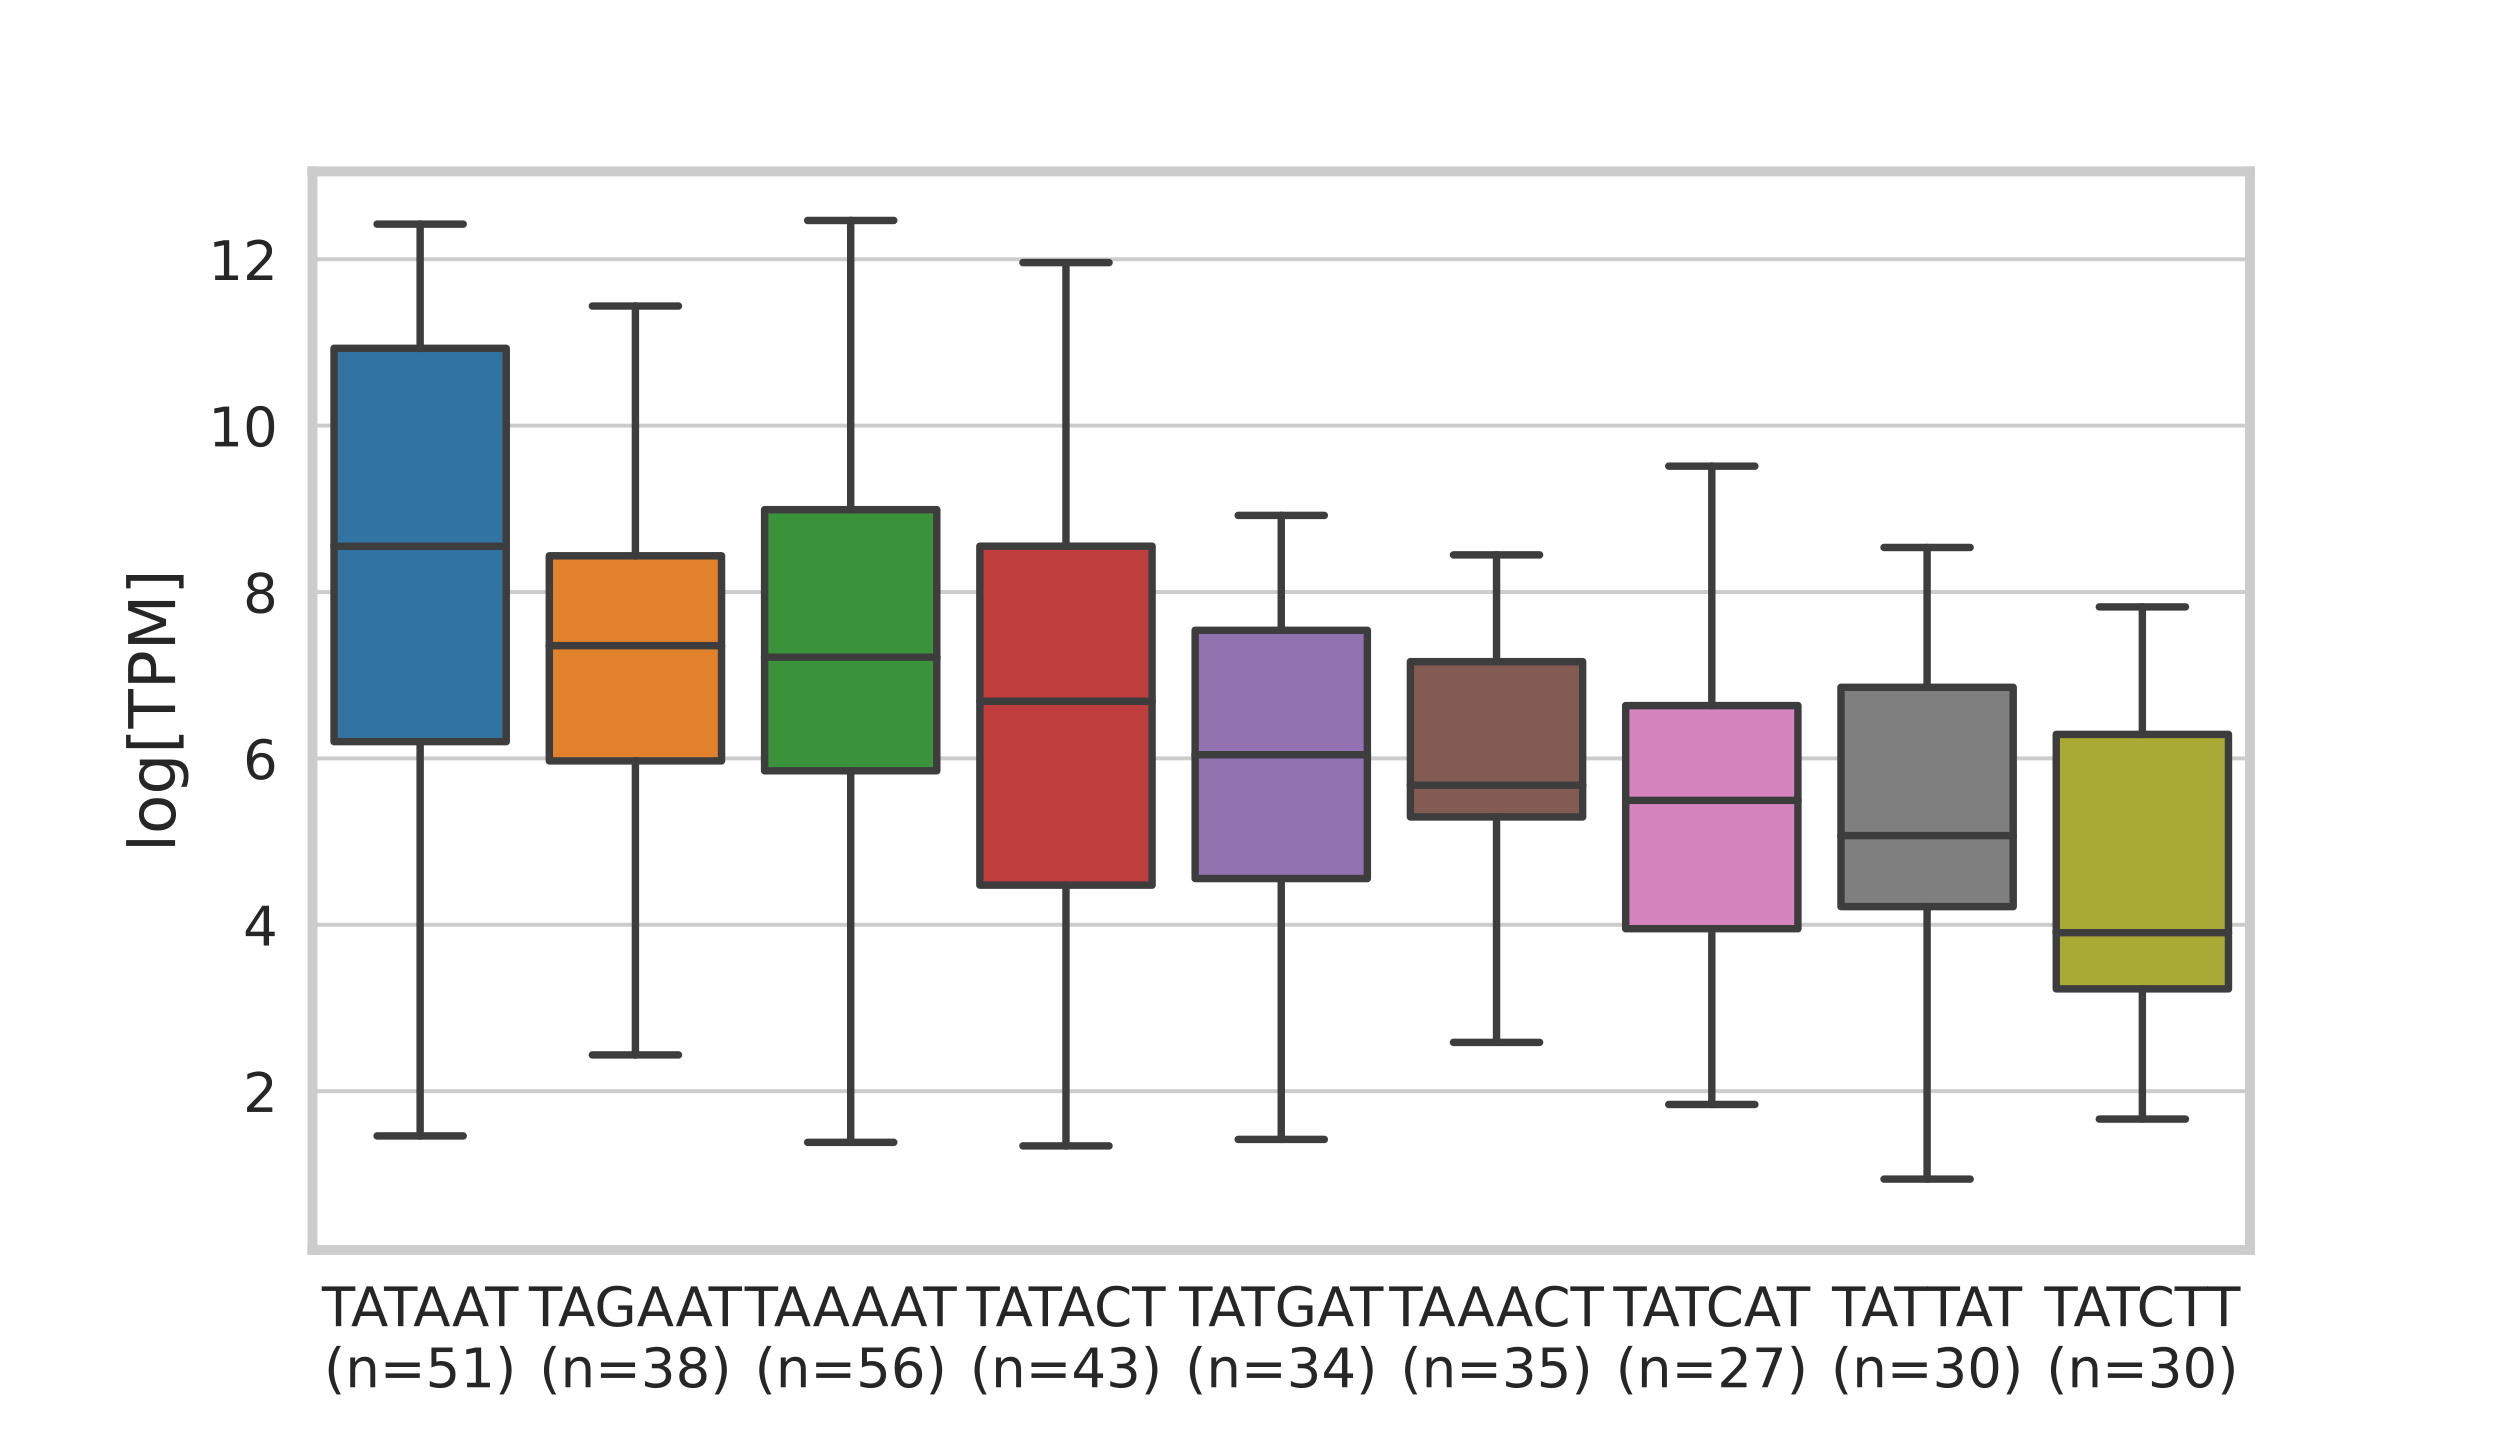 <?xml version="1.0" encoding="utf-8" standalone="no"?>
<!DOCTYPE svg PUBLIC "-//W3C//DTD SVG 1.1//EN"
  "http://www.w3.org/Graphics/SVG/1.1/DTD/svg11.dtd">
<!-- Created with matplotlib (https://matplotlib.org/) -->
<svg height="288pt" version="1.1" viewBox="0 0 504 288" width="504pt" xmlns="http://www.w3.org/2000/svg" xmlns:xlink="http://www.w3.org/1999/xlink">
 <defs>
  <style type="text/css">*{stroke-linecap:butt;stroke-linejoin:round;}</style>
 </defs>
 <g id="figure_1">
  <g id="patch_1">
   <path d="M 0 288 
L 504 288 
L 504 0 
L 0 0 
z
" style="fill:#ffffff;"/>
  </g>
  <g id="axes_1">
   <g id="patch_2">
    <path d="M 63 252 
L 453.6 252 
L 453.6 34.56 
L 63 34.56 
z
" style="fill:#ffffff;"/>
   </g>
   <g id="matplotlib.axis_1">
    <g id="xtick_1">
     <g id="text_1">
      <!-- TATAAT -->
      <g style="fill:#262626;" transform="translate(64.889 267.358)scale(0.11 -0.11)">
       <defs>
        <path d="M -0.297 72.906 
L 61.375 72.906 
L 61.375 64.594 
L 35.5 64.594 
L 35.5 0 
L 25.594 0 
L 25.594 64.594 
L -0.297 64.594 
z
" id="DejaVuSans-84"/>
        <path d="M 34.188 63.188 
L 20.797 26.906 
L 47.609 26.906 
z
M 28.609 72.906 
L 39.797 72.906 
L 67.578 0 
L 57.328 0 
L 50.688 18.703 
L 17.828 18.703 
L 11.188 0 
L 0.781 0 
z
" id="DejaVuSans-65"/>
       </defs>
       <use xlink:href="#DejaVuSans-84"/>
       <use x="53.334" xlink:href="#DejaVuSans-65"/>
       <use x="113.992" xlink:href="#DejaVuSans-84"/>
       <use x="167.326" xlink:href="#DejaVuSans-65"/>
       <use x="238.484" xlink:href="#DejaVuSans-65"/>
       <use x="299.143" xlink:href="#DejaVuSans-84"/>
      </g>
      <!-- (n=51) -->
      <g style="fill:#262626;" transform="translate(65.315 279.676)scale(0.11 -0.11)">
       <defs>
        <path d="M 31 75.875 
Q 24.469 64.656 21.281 53.656 
Q 18.109 42.672 18.109 31.391 
Q 18.109 20.125 21.312 9.062 
Q 24.516 -2 31 -13.188 
L 23.188 -13.188 
Q 15.875 -1.703 12.234 9.375 
Q 8.594 20.453 8.594 31.391 
Q 8.594 42.281 12.203 53.312 
Q 15.828 64.359 23.188 75.875 
z
" id="DejaVuSans-40"/>
        <path d="M 54.891 33.016 
L 54.891 0 
L 45.906 0 
L 45.906 32.719 
Q 45.906 40.484 42.875 44.328 
Q 39.844 48.188 33.797 48.188 
Q 26.516 48.188 22.312 43.547 
Q 18.109 38.922 18.109 30.906 
L 18.109 0 
L 9.078 0 
L 9.078 54.688 
L 18.109 54.688 
L 18.109 46.188 
Q 21.344 51.125 25.703 53.562 
Q 30.078 56 35.797 56 
Q 45.219 56 50.047 50.172 
Q 54.891 44.344 54.891 33.016 
z
" id="DejaVuSans-110"/>
        <path d="M 10.594 45.406 
L 73.188 45.406 
L 73.188 37.203 
L 10.594 37.203 
z
M 10.594 25.484 
L 73.188 25.484 
L 73.188 17.188 
L 10.594 17.188 
z
" id="DejaVuSans-61"/>
        <path d="M 10.797 72.906 
L 49.516 72.906 
L 49.516 64.594 
L 19.828 64.594 
L 19.828 46.734 
Q 21.969 47.469 24.109 47.828 
Q 26.266 48.188 28.422 48.188 
Q 40.625 48.188 47.75 41.5 
Q 54.891 34.812 54.891 23.391 
Q 54.891 11.625 47.562 5.094 
Q 40.234 -1.422 26.906 -1.422 
Q 22.312 -1.422 17.547 -0.641 
Q 12.797 0.141 7.719 1.703 
L 7.719 11.625 
Q 12.109 9.234 16.797 8.062 
Q 21.484 6.891 26.703 6.891 
Q 35.156 6.891 40.078 11.328 
Q 45.016 15.766 45.016 23.391 
Q 45.016 31 40.078 35.438 
Q 35.156 39.891 26.703 39.891 
Q 22.75 39.891 18.812 39.016 
Q 14.891 38.141 10.797 36.281 
z
" id="DejaVuSans-53"/>
        <path d="M 12.406 8.297 
L 28.516 8.297 
L 28.516 63.922 
L 10.984 60.406 
L 10.984 69.391 
L 28.422 72.906 
L 38.281 72.906 
L 38.281 8.297 
L 54.391 8.297 
L 54.391 0 
L 12.406 0 
z
" id="DejaVuSans-49"/>
        <path d="M 8.016 75.875 
L 15.828 75.875 
Q 23.141 64.359 26.781 53.312 
Q 30.422 42.281 30.422 31.391 
Q 30.422 20.453 26.781 9.375 
Q 23.141 -1.703 15.828 -13.188 
L 8.016 -13.188 
Q 14.5 -2 17.703 9.062 
Q 20.906 20.125 20.906 31.391 
Q 20.906 42.672 17.703 53.656 
Q 14.5 64.656 8.016 75.875 
z
" id="DejaVuSans-41"/>
       </defs>
       <use xlink:href="#DejaVuSans-40"/>
       <use x="39.014" xlink:href="#DejaVuSans-110"/>
       <use x="102.393" xlink:href="#DejaVuSans-61"/>
       <use x="186.182" xlink:href="#DejaVuSans-53"/>
       <use x="249.805" xlink:href="#DejaVuSans-49"/>
       <use x="313.428" xlink:href="#DejaVuSans-41"/>
      </g>
     </g>
    </g>
    <g id="xtick_2">
     <g id="text_2">
      <!-- TAGAAT -->
      <g style="fill:#262626;" transform="translate(106.63 267.358)scale(0.11 -0.11)">
       <defs>
        <path d="M 59.516 10.406 
L 59.516 29.984 
L 43.406 29.984 
L 43.406 38.094 
L 69.281 38.094 
L 69.281 6.781 
Q 63.578 2.734 56.688 0.656 
Q 49.812 -1.422 42 -1.422 
Q 24.906 -1.422 15.25 8.562 
Q 5.609 18.562 5.609 36.375 
Q 5.609 54.25 15.25 64.234 
Q 24.906 74.219 42 74.219 
Q 49.125 74.219 55.547 72.453 
Q 61.969 70.703 67.391 67.281 
L 67.391 56.781 
Q 61.922 61.422 55.766 63.766 
Q 49.609 66.109 42.828 66.109 
Q 29.438 66.109 22.719 58.641 
Q 16.016 51.172 16.016 36.375 
Q 16.016 21.625 22.719 14.156 
Q 29.438 6.688 42.828 6.688 
Q 48.047 6.688 52.141 7.594 
Q 56.25 8.5 59.516 10.406 
z
" id="DejaVuSans-71"/>
       </defs>
       <use xlink:href="#DejaVuSans-84"/>
       <use x="53.334" xlink:href="#DejaVuSans-65"/>
       <use x="119.992" xlink:href="#DejaVuSans-71"/>
       <use x="197.482" xlink:href="#DejaVuSans-65"/>
       <use x="268.641" xlink:href="#DejaVuSans-65"/>
       <use x="329.299" xlink:href="#DejaVuSans-84"/>
      </g>
      <!-- (n=38) -->
      <g style="fill:#262626;" transform="translate(108.715 279.676)scale(0.11 -0.11)">
       <defs>
        <path d="M 40.578 39.312 
Q 47.656 37.797 51.625 33 
Q 55.609 28.219 55.609 21.188 
Q 55.609 10.406 48.188 4.484 
Q 40.766 -1.422 27.094 -1.422 
Q 22.516 -1.422 17.656 -0.516 
Q 12.797 0.391 7.625 2.203 
L 7.625 11.719 
Q 11.719 9.328 16.594 8.109 
Q 21.484 6.891 26.812 6.891 
Q 36.078 6.891 40.938 10.547 
Q 45.797 14.203 45.797 21.188 
Q 45.797 27.641 41.281 31.266 
Q 36.766 34.906 28.719 34.906 
L 20.219 34.906 
L 20.219 43.016 
L 29.109 43.016 
Q 36.375 43.016 40.234 45.922 
Q 44.094 48.828 44.094 54.297 
Q 44.094 59.906 40.109 62.906 
Q 36.141 65.922 28.719 65.922 
Q 24.656 65.922 20.016 65.031 
Q 15.375 64.156 9.812 62.312 
L 9.812 71.094 
Q 15.438 72.656 20.344 73.438 
Q 25.25 74.219 29.594 74.219 
Q 40.828 74.219 47.359 69.109 
Q 53.906 64.016 53.906 55.328 
Q 53.906 49.266 50.438 45.094 
Q 46.969 40.922 40.578 39.312 
z
" id="DejaVuSans-51"/>
        <path d="M 31.781 34.625 
Q 24.75 34.625 20.719 30.859 
Q 16.703 27.094 16.703 20.516 
Q 16.703 13.922 20.719 10.156 
Q 24.75 6.391 31.781 6.391 
Q 38.812 6.391 42.859 10.172 
Q 46.922 13.969 46.922 20.516 
Q 46.922 27.094 42.891 30.859 
Q 38.875 34.625 31.781 34.625 
z
M 21.922 38.812 
Q 15.578 40.375 12.031 44.719 
Q 8.5 49.078 8.5 55.328 
Q 8.5 64.062 14.719 69.141 
Q 20.953 74.219 31.781 74.219 
Q 42.672 74.219 48.875 69.141 
Q 55.078 64.062 55.078 55.328 
Q 55.078 49.078 51.531 44.719 
Q 48 40.375 41.703 38.812 
Q 48.828 37.156 52.797 32.312 
Q 56.781 27.484 56.781 20.516 
Q 56.781 9.906 50.312 4.234 
Q 43.844 -1.422 31.781 -1.422 
Q 19.734 -1.422 13.25 4.234 
Q 6.781 9.906 6.781 20.516 
Q 6.781 27.484 10.781 32.312 
Q 14.797 37.156 21.922 38.812 
z
M 18.312 54.391 
Q 18.312 48.734 21.844 45.562 
Q 25.391 42.391 31.781 42.391 
Q 38.141 42.391 41.719 45.562 
Q 45.312 48.734 45.312 54.391 
Q 45.312 60.062 41.719 63.234 
Q 38.141 66.406 31.781 66.406 
Q 25.391 66.406 21.844 63.234 
Q 18.312 60.062 18.312 54.391 
z
" id="DejaVuSans-56"/>
       </defs>
       <use xlink:href="#DejaVuSans-40"/>
       <use x="39.014" xlink:href="#DejaVuSans-110"/>
       <use x="102.393" xlink:href="#DejaVuSans-61"/>
       <use x="186.182" xlink:href="#DejaVuSans-51"/>
       <use x="249.805" xlink:href="#DejaVuSans-56"/>
       <use x="313.428" xlink:href="#DejaVuSans-41"/>
      </g>
     </g>
    </g>
    <g id="xtick_3">
     <g id="text_3">
      <!-- TAAAAT -->
      <g style="fill:#262626;" transform="translate(150.131 267.358)scale(0.11 -0.11)">
       <use xlink:href="#DejaVuSans-84"/>
       <use x="53.334" xlink:href="#DejaVuSans-65"/>
       <use x="124.492" xlink:href="#DejaVuSans-65"/>
       <use x="195.65" xlink:href="#DejaVuSans-65"/>
       <use x="266.809" xlink:href="#DejaVuSans-65"/>
       <use x="327.467" xlink:href="#DejaVuSans-84"/>
      </g>
      <!-- (n=56) -->
      <g style="fill:#262626;" transform="translate(152.115 279.676)scale(0.11 -0.11)">
       <defs>
        <path d="M 33.016 40.375 
Q 26.375 40.375 22.484 35.828 
Q 18.609 31.297 18.609 23.391 
Q 18.609 15.531 22.484 10.953 
Q 26.375 6.391 33.016 6.391 
Q 39.656 6.391 43.531 10.953 
Q 47.406 15.531 47.406 23.391 
Q 47.406 31.297 43.531 35.828 
Q 39.656 40.375 33.016 40.375 
z
M 52.594 71.297 
L 52.594 62.312 
Q 48.875 64.062 45.094 64.984 
Q 41.312 65.922 37.594 65.922 
Q 27.828 65.922 22.672 59.328 
Q 17.531 52.734 16.797 39.406 
Q 19.672 43.656 24.016 45.922 
Q 28.375 48.188 33.594 48.188 
Q 44.578 48.188 50.953 41.516 
Q 57.328 34.859 57.328 23.391 
Q 57.328 12.156 50.688 5.359 
Q 44.047 -1.422 33.016 -1.422 
Q 20.359 -1.422 13.672 8.266 
Q 6.984 17.969 6.984 36.375 
Q 6.984 53.656 15.188 63.938 
Q 23.391 74.219 37.203 74.219 
Q 40.922 74.219 44.703 73.484 
Q 48.484 72.75 52.594 71.297 
z
" id="DejaVuSans-54"/>
       </defs>
       <use xlink:href="#DejaVuSans-40"/>
       <use x="39.014" xlink:href="#DejaVuSans-110"/>
       <use x="102.393" xlink:href="#DejaVuSans-61"/>
       <use x="186.182" xlink:href="#DejaVuSans-53"/>
       <use x="249.805" xlink:href="#DejaVuSans-54"/>
       <use x="313.428" xlink:href="#DejaVuSans-41"/>
      </g>
     </g>
    </g>
    <g id="xtick_4">
     <g id="text_4">
      <!-- TATACT -->
      <g style="fill:#262626;" transform="translate(194.832 267.358)scale(0.11 -0.11)">
       <defs>
        <path d="M 64.406 67.281 
L 64.406 56.891 
Q 59.422 61.531 53.781 63.812 
Q 48.141 66.109 41.797 66.109 
Q 29.297 66.109 22.656 58.469 
Q 16.016 50.828 16.016 36.375 
Q 16.016 21.969 22.656 14.328 
Q 29.297 6.688 41.797 6.688 
Q 48.141 6.688 53.781 8.984 
Q 59.422 11.281 64.406 15.922 
L 64.406 5.609 
Q 59.234 2.094 53.438 0.328 
Q 47.656 -1.422 41.219 -1.422 
Q 24.656 -1.422 15.125 8.703 
Q 5.609 18.844 5.609 36.375 
Q 5.609 53.953 15.125 64.078 
Q 24.656 74.219 41.219 74.219 
Q 47.75 74.219 53.531 72.484 
Q 59.328 70.75 64.406 67.281 
z
" id="DejaVuSans-67"/>
       </defs>
       <use xlink:href="#DejaVuSans-84"/>
       <use x="53.334" xlink:href="#DejaVuSans-65"/>
       <use x="113.992" xlink:href="#DejaVuSans-84"/>
       <use x="167.326" xlink:href="#DejaVuSans-65"/>
       <use x="233.984" xlink:href="#DejaVuSans-67"/>
       <use x="303.809" xlink:href="#DejaVuSans-84"/>
      </g>
      <!-- (n=43) -->
      <g style="fill:#262626;" transform="translate(195.515 279.676)scale(0.11 -0.11)">
       <defs>
        <path d="M 37.797 64.312 
L 12.891 25.391 
L 37.797 25.391 
z
M 35.203 72.906 
L 47.609 72.906 
L 47.609 25.391 
L 58.016 25.391 
L 58.016 17.188 
L 47.609 17.188 
L 47.609 0 
L 37.797 0 
L 37.797 17.188 
L 4.891 17.188 
L 4.891 26.703 
z
" id="DejaVuSans-52"/>
       </defs>
       <use xlink:href="#DejaVuSans-40"/>
       <use x="39.014" xlink:href="#DejaVuSans-110"/>
       <use x="102.393" xlink:href="#DejaVuSans-61"/>
       <use x="186.182" xlink:href="#DejaVuSans-52"/>
       <use x="249.805" xlink:href="#DejaVuSans-51"/>
       <use x="313.428" xlink:href="#DejaVuSans-41"/>
      </g>
     </g>
    </g>
    <g id="xtick_5">
     <g id="text_5">
      <!-- TATGAT -->
      <g style="fill:#262626;" transform="translate(237.715 267.358)scale(0.11 -0.11)">
       <use xlink:href="#DejaVuSans-84"/>
       <use x="53.334" xlink:href="#DejaVuSans-65"/>
       <use x="113.992" xlink:href="#DejaVuSans-84"/>
       <use x="175.076" xlink:href="#DejaVuSans-71"/>
       <use x="252.566" xlink:href="#DejaVuSans-65"/>
       <use x="313.225" xlink:href="#DejaVuSans-84"/>
      </g>
      <!-- (n=34) -->
      <g style="fill:#262626;" transform="translate(238.915 279.676)scale(0.11 -0.11)">
       <use xlink:href="#DejaVuSans-40"/>
       <use x="39.014" xlink:href="#DejaVuSans-110"/>
       <use x="102.393" xlink:href="#DejaVuSans-61"/>
       <use x="186.182" xlink:href="#DejaVuSans-51"/>
       <use x="249.805" xlink:href="#DejaVuSans-52"/>
       <use x="313.428" xlink:href="#DejaVuSans-41"/>
      </g>
     </g>
    </g>
    <g id="xtick_6">
     <g id="text_6">
      <!-- TAAACT -->
      <g style="fill:#262626;" transform="translate(280.074 267.358)scale(0.11 -0.11)">
       <use xlink:href="#DejaVuSans-84"/>
       <use x="53.334" xlink:href="#DejaVuSans-65"/>
       <use x="124.492" xlink:href="#DejaVuSans-65"/>
       <use x="195.65" xlink:href="#DejaVuSans-65"/>
       <use x="262.309" xlink:href="#DejaVuSans-67"/>
       <use x="332.133" xlink:href="#DejaVuSans-84"/>
      </g>
      <!-- (n=35) -->
      <g style="fill:#262626;" transform="translate(282.315 279.676)scale(0.11 -0.11)">
       <use xlink:href="#DejaVuSans-40"/>
       <use x="39.014" xlink:href="#DejaVuSans-110"/>
       <use x="102.393" xlink:href="#DejaVuSans-61"/>
       <use x="186.182" xlink:href="#DejaVuSans-51"/>
       <use x="249.805" xlink:href="#DejaVuSans-53"/>
       <use x="313.428" xlink:href="#DejaVuSans-41"/>
      </g>
     </g>
    </g>
    <g id="xtick_7">
     <g id="text_7">
      <!-- TATCAT -->
      <g style="fill:#262626;" transform="translate(325.259 267.358)scale(0.11 -0.11)">
       <use xlink:href="#DejaVuSans-84"/>
       <use x="53.334" xlink:href="#DejaVuSans-65"/>
       <use x="113.992" xlink:href="#DejaVuSans-84"/>
       <use x="169.201" xlink:href="#DejaVuSans-67"/>
       <use x="239.025" xlink:href="#DejaVuSans-65"/>
       <use x="299.684" xlink:href="#DejaVuSans-84"/>
      </g>
      <!-- (n=27) -->
      <g style="fill:#262626;" transform="translate(325.715 279.676)scale(0.11 -0.11)">
       <defs>
        <path d="M 19.188 8.297 
L 53.609 8.297 
L 53.609 0 
L 7.328 0 
L 7.328 8.297 
Q 12.938 14.109 22.625 23.891 
Q 32.328 33.688 34.812 36.531 
Q 39.547 41.844 41.422 45.531 
Q 43.312 49.219 43.312 52.781 
Q 43.312 58.594 39.234 62.25 
Q 35.156 65.922 28.609 65.922 
Q 23.969 65.922 18.812 64.312 
Q 13.672 62.703 7.812 59.422 
L 7.812 69.391 
Q 13.766 71.781 18.938 73 
Q 24.125 74.219 28.422 74.219 
Q 39.75 74.219 46.484 68.547 
Q 53.219 62.891 53.219 53.422 
Q 53.219 48.922 51.531 44.891 
Q 49.859 40.875 45.406 35.406 
Q 44.188 33.984 37.641 27.219 
Q 31.109 20.453 19.188 8.297 
z
" id="DejaVuSans-50"/>
        <path d="M 8.203 72.906 
L 55.078 72.906 
L 55.078 68.703 
L 28.609 0 
L 18.312 0 
L 43.219 64.594 
L 8.203 64.594 
z
" id="DejaVuSans-55"/>
       </defs>
       <use xlink:href="#DejaVuSans-40"/>
       <use x="39.014" xlink:href="#DejaVuSans-110"/>
       <use x="102.393" xlink:href="#DejaVuSans-61"/>
       <use x="186.182" xlink:href="#DejaVuSans-50"/>
       <use x="249.805" xlink:href="#DejaVuSans-55"/>
       <use x="313.428" xlink:href="#DejaVuSans-41"/>
      </g>
     </g>
    </g>
    <g id="xtick_8">
     <g id="text_8">
      <!-- TATTAT -->
      <g style="fill:#262626;" transform="translate(369.339 267.358)scale(0.11 -0.11)">
       <use xlink:href="#DejaVuSans-84"/>
       <use x="53.334" xlink:href="#DejaVuSans-65"/>
       <use x="113.992" xlink:href="#DejaVuSans-84"/>
       <use x="173.326" xlink:href="#DejaVuSans-84"/>
       <use x="226.66" xlink:href="#DejaVuSans-65"/>
       <use x="287.318" xlink:href="#DejaVuSans-84"/>
      </g>
      <!-- (n=30) -->
      <g style="fill:#262626;" transform="translate(369.115 279.676)scale(0.11 -0.11)">
       <defs>
        <path d="M 31.781 66.406 
Q 24.172 66.406 20.328 58.906 
Q 16.5 51.422 16.5 36.375 
Q 16.5 21.391 20.328 13.891 
Q 24.172 6.391 31.781 6.391 
Q 39.453 6.391 43.281 13.891 
Q 47.125 21.391 47.125 36.375 
Q 47.125 51.422 43.281 58.906 
Q 39.453 66.406 31.781 66.406 
z
M 31.781 74.219 
Q 44.047 74.219 50.516 64.516 
Q 56.984 54.828 56.984 36.375 
Q 56.984 17.969 50.516 8.266 
Q 44.047 -1.422 31.781 -1.422 
Q 19.531 -1.422 13.062 8.266 
Q 6.594 17.969 6.594 36.375 
Q 6.594 54.828 13.062 64.516 
Q 19.531 74.219 31.781 74.219 
z
" id="DejaVuSans-48"/>
       </defs>
       <use xlink:href="#DejaVuSans-40"/>
       <use x="39.014" xlink:href="#DejaVuSans-110"/>
       <use x="102.393" xlink:href="#DejaVuSans-61"/>
       <use x="186.182" xlink:href="#DejaVuSans-51"/>
       <use x="249.805" xlink:href="#DejaVuSans-48"/>
       <use x="313.428" xlink:href="#DejaVuSans-41"/>
      </g>
     </g>
    </g>
    <g id="xtick_9">
     <g id="text_9">
      <!-- TATCTT -->
      <g style="fill:#262626;" transform="translate(412.132 267.358)scale(0.11 -0.11)">
       <use xlink:href="#DejaVuSans-84"/>
       <use x="53.334" xlink:href="#DejaVuSans-65"/>
       <use x="113.992" xlink:href="#DejaVuSans-84"/>
       <use x="169.201" xlink:href="#DejaVuSans-67"/>
       <use x="239.025" xlink:href="#DejaVuSans-84"/>
       <use x="298.359" xlink:href="#DejaVuSans-84"/>
      </g>
      <!-- (n=30) -->
      <g style="fill:#262626;" transform="translate(412.515 279.676)scale(0.11 -0.11)">
       <use xlink:href="#DejaVuSans-40"/>
       <use x="39.014" xlink:href="#DejaVuSans-110"/>
       <use x="102.393" xlink:href="#DejaVuSans-61"/>
       <use x="186.182" xlink:href="#DejaVuSans-51"/>
       <use x="249.805" xlink:href="#DejaVuSans-48"/>
       <use x="313.428" xlink:href="#DejaVuSans-41"/>
      </g>
     </g>
    </g>
   </g>
   <g id="matplotlib.axis_2">
    <g id="ytick_1">
     <g id="line2d_1">
      <path clip-path="url(#pc5f395c68f)" d="M 63 219.981 
L 453.6 219.981 
" style="fill:none;stroke:#cccccc;stroke-linecap:round;stroke-width:0.8;"/>
     </g>
     <g id="text_10">
      <!-- 2 -->
      <g style="fill:#262626;" transform="translate(49.001 224.16)scale(0.11 -0.11)">
       <use xlink:href="#DejaVuSans-50"/>
      </g>
     </g>
    </g>
    <g id="ytick_2">
     <g id="line2d_2">
      <path clip-path="url(#pc5f395c68f)" d="M 63 186.438 
L 453.6 186.438 
" style="fill:none;stroke:#cccccc;stroke-linecap:round;stroke-width:0.8;"/>
     </g>
     <g id="text_11">
      <!-- 4 -->
      <g style="fill:#262626;" transform="translate(49.001 190.617)scale(0.11 -0.11)">
       <use xlink:href="#DejaVuSans-52"/>
      </g>
     </g>
    </g>
    <g id="ytick_3">
     <g id="line2d_3">
      <path clip-path="url(#pc5f395c68f)" d="M 63 152.895 
L 453.6 152.895 
" style="fill:none;stroke:#cccccc;stroke-linecap:round;stroke-width:0.8;"/>
     </g>
     <g id="text_12">
      <!-- 6 -->
      <g style="fill:#262626;" transform="translate(49.001 157.074)scale(0.11 -0.11)">
       <use xlink:href="#DejaVuSans-54"/>
      </g>
     </g>
    </g>
    <g id="ytick_4">
     <g id="line2d_4">
      <path clip-path="url(#pc5f395c68f)" d="M 63 119.353 
L 453.6 119.353 
" style="fill:none;stroke:#cccccc;stroke-linecap:round;stroke-width:0.8;"/>
     </g>
     <g id="text_13">
      <!-- 8 -->
      <g style="fill:#262626;" transform="translate(49.001 123.532)scale(0.11 -0.11)">
       <use xlink:href="#DejaVuSans-56"/>
      </g>
     </g>
    </g>
    <g id="ytick_5">
     <g id="line2d_5">
      <path clip-path="url(#pc5f395c68f)" d="M 63 85.81 
L 453.6 85.81 
" style="fill:none;stroke:#cccccc;stroke-linecap:round;stroke-width:0.8;"/>
     </g>
     <g id="text_14">
      <!-- 10 -->
      <g style="fill:#262626;" transform="translate(42.002 89.989)scale(0.11 -0.11)">
       <use xlink:href="#DejaVuSans-49"/>
       <use x="63.623" xlink:href="#DejaVuSans-48"/>
      </g>
     </g>
    </g>
    <g id="ytick_6">
     <g id="line2d_6">
      <path clip-path="url(#pc5f395c68f)" d="M 63 52.267 
L 453.6 52.267 
" style="fill:none;stroke:#cccccc;stroke-linecap:round;stroke-width:0.8;"/>
     </g>
     <g id="text_15">
      <!-- 12 -->
      <g style="fill:#262626;" transform="translate(42.002 56.446)scale(0.11 -0.11)">
       <use xlink:href="#DejaVuSans-49"/>
       <use x="63.623" xlink:href="#DejaVuSans-50"/>
      </g>
     </g>
    </g>
    <g id="text_16">
     <!-- log[TPM] -->
     <g style="fill:#262626;" transform="translate(35.299 171.759)rotate(-90)scale(0.13 -0.13)">
      <defs>
       <path d="M 9.422 75.984 
L 18.406 75.984 
L 18.406 0 
L 9.422 0 
z
" id="DejaVuSans-108"/>
       <path d="M 30.609 48.391 
Q 23.391 48.391 19.188 42.75 
Q 14.984 37.109 14.984 27.297 
Q 14.984 17.484 19.156 11.844 
Q 23.344 6.203 30.609 6.203 
Q 37.797 6.203 41.984 11.859 
Q 46.188 17.531 46.188 27.297 
Q 46.188 37.016 41.984 42.703 
Q 37.797 48.391 30.609 48.391 
z
M 30.609 56 
Q 42.328 56 49.016 48.375 
Q 55.719 40.766 55.719 27.297 
Q 55.719 13.875 49.016 6.219 
Q 42.328 -1.422 30.609 -1.422 
Q 18.844 -1.422 12.172 6.219 
Q 5.516 13.875 5.516 27.297 
Q 5.516 40.766 12.172 48.375 
Q 18.844 56 30.609 56 
z
" id="DejaVuSans-111"/>
       <path d="M 45.406 27.984 
Q 45.406 37.75 41.375 43.109 
Q 37.359 48.484 30.078 48.484 
Q 22.859 48.484 18.828 43.109 
Q 14.797 37.75 14.797 27.984 
Q 14.797 18.266 18.828 12.891 
Q 22.859 7.516 30.078 7.516 
Q 37.359 7.516 41.375 12.891 
Q 45.406 18.266 45.406 27.984 
z
M 54.391 6.781 
Q 54.391 -7.172 48.188 -13.984 
Q 42 -20.797 29.203 -20.797 
Q 24.469 -20.797 20.266 -20.094 
Q 16.062 -19.391 12.109 -17.922 
L 12.109 -9.188 
Q 16.062 -11.328 19.922 -12.344 
Q 23.781 -13.375 27.781 -13.375 
Q 36.625 -13.375 41.016 -8.766 
Q 45.406 -4.156 45.406 5.172 
L 45.406 9.625 
Q 42.625 4.781 38.281 2.391 
Q 33.938 0 27.875 0 
Q 17.828 0 11.672 7.656 
Q 5.516 15.328 5.516 27.984 
Q 5.516 40.672 11.672 48.328 
Q 17.828 56 27.875 56 
Q 33.938 56 38.281 53.609 
Q 42.625 51.219 45.406 46.391 
L 45.406 54.688 
L 54.391 54.688 
z
" id="DejaVuSans-103"/>
       <path d="M 8.594 75.984 
L 29.297 75.984 
L 29.297 69 
L 17.578 69 
L 17.578 -6.203 
L 29.297 -6.203 
L 29.297 -13.188 
L 8.594 -13.188 
z
" id="DejaVuSans-91"/>
       <path d="M 19.672 64.797 
L 19.672 37.406 
L 32.078 37.406 
Q 38.969 37.406 42.719 40.969 
Q 46.484 44.531 46.484 51.125 
Q 46.484 57.672 42.719 61.234 
Q 38.969 64.797 32.078 64.797 
z
M 9.812 72.906 
L 32.078 72.906 
Q 44.344 72.906 50.609 67.359 
Q 56.891 61.812 56.891 51.125 
Q 56.891 40.328 50.609 34.812 
Q 44.344 29.297 32.078 29.297 
L 19.672 29.297 
L 19.672 0 
L 9.812 0 
z
" id="DejaVuSans-80"/>
       <path d="M 9.812 72.906 
L 24.516 72.906 
L 43.109 23.297 
L 61.812 72.906 
L 76.516 72.906 
L 76.516 0 
L 66.891 0 
L 66.891 64.016 
L 48.094 14.016 
L 38.188 14.016 
L 19.391 64.016 
L 19.391 0 
L 9.812 0 
z
" id="DejaVuSans-77"/>
       <path d="M 30.422 75.984 
L 30.422 -13.188 
L 9.719 -13.188 
L 9.719 -6.203 
L 21.391 -6.203 
L 21.391 69 
L 9.719 69 
L 9.719 75.984 
z
" id="DejaVuSans-93"/>
      </defs>
      <use xlink:href="#DejaVuSans-108"/>
      <use x="27.783" xlink:href="#DejaVuSans-111"/>
      <use x="88.965" xlink:href="#DejaVuSans-103"/>
      <use x="152.441" xlink:href="#DejaVuSans-91"/>
      <use x="191.455" xlink:href="#DejaVuSans-84"/>
      <use x="252.539" xlink:href="#DejaVuSans-80"/>
      <use x="312.842" xlink:href="#DejaVuSans-77"/>
      <use x="399.121" xlink:href="#DejaVuSans-93"/>
     </g>
    </g>
   </g>
   <g id="patch_3">
    <path clip-path="url(#pc5f395c68f)" d="M 67.34 149.512 
L 102.06 149.512 
L 102.06 70.226 
L 67.34 70.226 
L 67.34 149.512 
z
" style="fill:#3274a1;stroke:#3d3d3d;stroke-linejoin:miter;stroke-width:1.5;"/>
   </g>
   <g id="patch_4">
    <path clip-path="url(#pc5f395c68f)" d="M 110.74 153.396 
L 145.46 153.396 
L 145.46 112.051 
L 110.74 112.051 
L 110.74 153.396 
z
" style="fill:#e1812c;stroke:#3d3d3d;stroke-linejoin:miter;stroke-width:1.5;"/>
   </g>
   <g id="patch_5">
    <path clip-path="url(#pc5f395c68f)" d="M 154.14 155.39 
L 188.86 155.39 
L 188.86 102.748 
L 154.14 102.748 
L 154.14 155.39 
z
" style="fill:#3a923a;stroke:#3d3d3d;stroke-linejoin:miter;stroke-width:1.5;"/>
   </g>
   <g id="patch_6">
    <path clip-path="url(#pc5f395c68f)" d="M 197.54 178.444 
L 232.26 178.444 
L 232.26 110.111 
L 197.54 110.111 
L 197.54 178.444 
z
" style="fill:#c03d3e;stroke:#3d3d3d;stroke-linejoin:miter;stroke-width:1.5;"/>
   </g>
   <g id="patch_7">
    <path clip-path="url(#pc5f395c68f)" d="M 240.94 177.112 
L 275.66 177.112 
L 275.66 127.071 
L 240.94 127.071 
L 240.94 177.112 
z
" style="fill:#9372b2;stroke:#3d3d3d;stroke-linejoin:miter;stroke-width:1.5;"/>
   </g>
   <g id="patch_8">
    <path clip-path="url(#pc5f395c68f)" d="M 284.34 164.696 
L 319.06 164.696 
L 319.06 133.39 
L 284.34 133.39 
L 284.34 164.696 
z
" style="fill:#845b53;stroke:#3d3d3d;stroke-linejoin:miter;stroke-width:1.5;"/>
   </g>
   <g id="patch_9">
    <path clip-path="url(#pc5f395c68f)" d="M 327.74 187.227 
L 362.46 187.227 
L 362.46 142.245 
L 327.74 142.245 
L 327.74 187.227 
z
" style="fill:#d684bd;stroke:#3d3d3d;stroke-linejoin:miter;stroke-width:1.5;"/>
   </g>
   <g id="patch_10">
    <path clip-path="url(#pc5f395c68f)" d="M 371.14 182.768 
L 405.86 182.768 
L 405.86 138.561 
L 371.14 138.561 
L 371.14 182.768 
z
" style="fill:#7f7f7f;stroke:#3d3d3d;stroke-linejoin:miter;stroke-width:1.5;"/>
   </g>
   <g id="patch_11">
    <path clip-path="url(#pc5f395c68f)" d="M 414.54 199.353 
L 449.26 199.353 
L 449.26 148.058 
L 414.54 148.058 
L 414.54 199.353 
z
" style="fill:#a9aa35;stroke:#3d3d3d;stroke-linejoin:miter;stroke-width:1.5;"/>
   </g>
   <g id="line2d_7">
    <path clip-path="url(#pc5f395c68f)" d="M 84.7 149.512 
L 84.7 229.002 
" style="fill:none;stroke:#3d3d3d;stroke-linecap:round;stroke-width:1.5;"/>
   </g>
   <g id="line2d_8">
    <path clip-path="url(#pc5f395c68f)" d="M 84.7 70.226 
L 84.7 45.183 
" style="fill:none;stroke:#3d3d3d;stroke-linecap:round;stroke-width:1.5;"/>
   </g>
   <g id="line2d_9">
    <path clip-path="url(#pc5f395c68f)" d="M 76.02 229.002 
L 93.38 229.002 
" style="fill:none;stroke:#3d3d3d;stroke-linecap:round;stroke-width:1.5;"/>
   </g>
   <g id="line2d_10">
    <path clip-path="url(#pc5f395c68f)" d="M 76.02 45.183 
L 93.38 45.183 
" style="fill:none;stroke:#3d3d3d;stroke-linecap:round;stroke-width:1.5;"/>
   </g>
   <g id="line2d_11"/>
   <g id="line2d_12">
    <path clip-path="url(#pc5f395c68f)" d="M 128.1 153.396 
L 128.1 212.67 
" style="fill:none;stroke:#3d3d3d;stroke-linecap:round;stroke-width:1.5;"/>
   </g>
   <g id="line2d_13">
    <path clip-path="url(#pc5f395c68f)" d="M 128.1 112.051 
L 128.1 61.698 
" style="fill:none;stroke:#3d3d3d;stroke-linecap:round;stroke-width:1.5;"/>
   </g>
   <g id="line2d_14">
    <path clip-path="url(#pc5f395c68f)" d="M 119.42 212.67 
L 136.78 212.67 
" style="fill:none;stroke:#3d3d3d;stroke-linecap:round;stroke-width:1.5;"/>
   </g>
   <g id="line2d_15">
    <path clip-path="url(#pc5f395c68f)" d="M 119.42 61.698 
L 136.78 61.698 
" style="fill:none;stroke:#3d3d3d;stroke-linecap:round;stroke-width:1.5;"/>
   </g>
   <g id="line2d_16"/>
   <g id="line2d_17">
    <path clip-path="url(#pc5f395c68f)" d="M 171.5 155.39 
L 171.5 230.294 
" style="fill:none;stroke:#3d3d3d;stroke-linecap:round;stroke-width:1.5;"/>
   </g>
   <g id="line2d_18">
    <path clip-path="url(#pc5f395c68f)" d="M 171.5 102.748 
L 171.5 44.444 
" style="fill:none;stroke:#3d3d3d;stroke-linecap:round;stroke-width:1.5;"/>
   </g>
   <g id="line2d_19">
    <path clip-path="url(#pc5f395c68f)" d="M 162.82 230.294 
L 180.18 230.294 
" style="fill:none;stroke:#3d3d3d;stroke-linecap:round;stroke-width:1.5;"/>
   </g>
   <g id="line2d_20">
    <path clip-path="url(#pc5f395c68f)" d="M 162.82 44.444 
L 180.18 44.444 
" style="fill:none;stroke:#3d3d3d;stroke-linecap:round;stroke-width:1.5;"/>
   </g>
   <g id="line2d_21"/>
   <g id="line2d_22">
    <path clip-path="url(#pc5f395c68f)" d="M 214.9 178.444 
L 214.9 231.012 
" style="fill:none;stroke:#3d3d3d;stroke-linecap:round;stroke-width:1.5;"/>
   </g>
   <g id="line2d_23">
    <path clip-path="url(#pc5f395c68f)" d="M 214.9 110.111 
L 214.9 52.943 
" style="fill:none;stroke:#3d3d3d;stroke-linecap:round;stroke-width:1.5;"/>
   </g>
   <g id="line2d_24">
    <path clip-path="url(#pc5f395c68f)" d="M 206.22 231.012 
L 223.58 231.012 
" style="fill:none;stroke:#3d3d3d;stroke-linecap:round;stroke-width:1.5;"/>
   </g>
   <g id="line2d_25">
    <path clip-path="url(#pc5f395c68f)" d="M 206.22 52.943 
L 223.58 52.943 
" style="fill:none;stroke:#3d3d3d;stroke-linecap:round;stroke-width:1.5;"/>
   </g>
   <g id="line2d_26"/>
   <g id="line2d_27">
    <path clip-path="url(#pc5f395c68f)" d="M 258.3 177.112 
L 258.3 229.707 
" style="fill:none;stroke:#3d3d3d;stroke-linecap:round;stroke-width:1.5;"/>
   </g>
   <g id="line2d_28">
    <path clip-path="url(#pc5f395c68f)" d="M 258.3 127.071 
L 258.3 103.903 
" style="fill:none;stroke:#3d3d3d;stroke-linecap:round;stroke-width:1.5;"/>
   </g>
   <g id="line2d_29">
    <path clip-path="url(#pc5f395c68f)" d="M 249.62 229.707 
L 266.98 229.707 
" style="fill:none;stroke:#3d3d3d;stroke-linecap:round;stroke-width:1.5;"/>
   </g>
   <g id="line2d_30">
    <path clip-path="url(#pc5f395c68f)" d="M 249.62 103.903 
L 266.98 103.903 
" style="fill:none;stroke:#3d3d3d;stroke-linecap:round;stroke-width:1.5;"/>
   </g>
   <g id="line2d_31"/>
   <g id="line2d_32">
    <path clip-path="url(#pc5f395c68f)" d="M 301.7 164.696 
L 301.7 210.144 
" style="fill:none;stroke:#3d3d3d;stroke-linecap:round;stroke-width:1.5;"/>
   </g>
   <g id="line2d_33">
    <path clip-path="url(#pc5f395c68f)" d="M 301.7 133.39 
L 301.7 111.864 
" style="fill:none;stroke:#3d3d3d;stroke-linecap:round;stroke-width:1.5;"/>
   </g>
   <g id="line2d_34">
    <path clip-path="url(#pc5f395c68f)" d="M 293.02 210.144 
L 310.38 210.144 
" style="fill:none;stroke:#3d3d3d;stroke-linecap:round;stroke-width:1.5;"/>
   </g>
   <g id="line2d_35">
    <path clip-path="url(#pc5f395c68f)" d="M 293.02 111.864 
L 310.38 111.864 
" style="fill:none;stroke:#3d3d3d;stroke-linecap:round;stroke-width:1.5;"/>
   </g>
   <g id="line2d_36"/>
   <g id="line2d_37">
    <path clip-path="url(#pc5f395c68f)" d="M 345.1 187.227 
L 345.1 222.662 
" style="fill:none;stroke:#3d3d3d;stroke-linecap:round;stroke-width:1.5;"/>
   </g>
   <g id="line2d_38">
    <path clip-path="url(#pc5f395c68f)" d="M 345.1 142.245 
L 345.1 93.981 
" style="fill:none;stroke:#3d3d3d;stroke-linecap:round;stroke-width:1.5;"/>
   </g>
   <g id="line2d_39">
    <path clip-path="url(#pc5f395c68f)" d="M 336.42 222.662 
L 353.78 222.662 
" style="fill:none;stroke:#3d3d3d;stroke-linecap:round;stroke-width:1.5;"/>
   </g>
   <g id="line2d_40">
    <path clip-path="url(#pc5f395c68f)" d="M 336.42 93.981 
L 353.78 93.981 
" style="fill:none;stroke:#3d3d3d;stroke-linecap:round;stroke-width:1.5;"/>
   </g>
   <g id="line2d_41"/>
   <g id="line2d_42">
    <path clip-path="url(#pc5f395c68f)" d="M 388.5 182.768 
L 388.5 237.705 
" style="fill:none;stroke:#3d3d3d;stroke-linecap:round;stroke-width:1.5;"/>
   </g>
   <g id="line2d_43">
    <path clip-path="url(#pc5f395c68f)" d="M 388.5 138.561 
L 388.5 110.367 
" style="fill:none;stroke:#3d3d3d;stroke-linecap:round;stroke-width:1.5;"/>
   </g>
   <g id="line2d_44">
    <path clip-path="url(#pc5f395c68f)" d="M 379.82 237.705 
L 397.18 237.705 
" style="fill:none;stroke:#3d3d3d;stroke-linecap:round;stroke-width:1.5;"/>
   </g>
   <g id="line2d_45">
    <path clip-path="url(#pc5f395c68f)" d="M 379.82 110.367 
L 397.18 110.367 
" style="fill:none;stroke:#3d3d3d;stroke-linecap:round;stroke-width:1.5;"/>
   </g>
   <g id="line2d_46"/>
   <g id="line2d_47">
    <path clip-path="url(#pc5f395c68f)" d="M 431.9 199.353 
L 431.9 225.607 
" style="fill:none;stroke:#3d3d3d;stroke-linecap:round;stroke-width:1.5;"/>
   </g>
   <g id="line2d_48">
    <path clip-path="url(#pc5f395c68f)" d="M 431.9 148.058 
L 431.9 122.349 
" style="fill:none;stroke:#3d3d3d;stroke-linecap:round;stroke-width:1.5;"/>
   </g>
   <g id="line2d_49">
    <path clip-path="url(#pc5f395c68f)" d="M 423.22 225.607 
L 440.58 225.607 
" style="fill:none;stroke:#3d3d3d;stroke-linecap:round;stroke-width:1.5;"/>
   </g>
   <g id="line2d_50">
    <path clip-path="url(#pc5f395c68f)" d="M 423.22 122.349 
L 440.58 122.349 
" style="fill:none;stroke:#3d3d3d;stroke-linecap:round;stroke-width:1.5;"/>
   </g>
   <g id="line2d_51"/>
   <g id="line2d_52">
    <path clip-path="url(#pc5f395c68f)" d="M 67.34 110.122 
L 102.06 110.122 
" style="fill:none;stroke:#3d3d3d;stroke-linecap:round;stroke-width:1.5;"/>
   </g>
   <g id="line2d_53">
    <path clip-path="url(#pc5f395c68f)" d="M 110.74 130.165 
L 145.46 130.165 
" style="fill:none;stroke:#3d3d3d;stroke-linecap:round;stroke-width:1.5;"/>
   </g>
   <g id="line2d_54">
    <path clip-path="url(#pc5f395c68f)" d="M 154.14 132.482 
L 188.86 132.482 
" style="fill:none;stroke:#3d3d3d;stroke-linecap:round;stroke-width:1.5;"/>
   </g>
   <g id="line2d_55">
    <path clip-path="url(#pc5f395c68f)" d="M 197.54 141.376 
L 232.26 141.376 
" style="fill:none;stroke:#3d3d3d;stroke-linecap:round;stroke-width:1.5;"/>
   </g>
   <g id="line2d_56">
    <path clip-path="url(#pc5f395c68f)" d="M 240.94 152.152 
L 275.66 152.152 
" style="fill:none;stroke:#3d3d3d;stroke-linecap:round;stroke-width:1.5;"/>
   </g>
   <g id="line2d_57">
    <path clip-path="url(#pc5f395c68f)" d="M 284.34 158.299 
L 319.06 158.299 
" style="fill:none;stroke:#3d3d3d;stroke-linecap:round;stroke-width:1.5;"/>
   </g>
   <g id="line2d_58">
    <path clip-path="url(#pc5f395c68f)" d="M 327.74 161.354 
L 362.46 161.354 
" style="fill:none;stroke:#3d3d3d;stroke-linecap:round;stroke-width:1.5;"/>
   </g>
   <g id="line2d_59">
    <path clip-path="url(#pc5f395c68f)" d="M 371.14 168.457 
L 405.86 168.457 
" style="fill:none;stroke:#3d3d3d;stroke-linecap:round;stroke-width:1.5;"/>
   </g>
   <g id="line2d_60">
    <path clip-path="url(#pc5f395c68f)" d="M 414.54 188.03 
L 449.26 188.03 
" style="fill:none;stroke:#3d3d3d;stroke-linecap:round;stroke-width:1.5;"/>
   </g>
   <g id="patch_12">
    <path d="M 63 252 
L 63 34.56 
" style="fill:none;stroke:#cccccc;stroke-linecap:square;stroke-linejoin:miter;stroke-width:2;"/>
   </g>
   <g id="patch_13">
    <path d="M 453.6 252 
L 453.6 34.56 
" style="fill:none;stroke:#cccccc;stroke-linecap:square;stroke-linejoin:miter;stroke-width:2;"/>
   </g>
   <g id="patch_14">
    <path d="M 63 252 
L 453.6 252 
" style="fill:none;stroke:#cccccc;stroke-linecap:square;stroke-linejoin:miter;stroke-width:2;"/>
   </g>
   <g id="patch_15">
    <path d="M 63 34.56 
L 453.6 34.56 
" style="fill:none;stroke:#cccccc;stroke-linecap:square;stroke-linejoin:miter;stroke-width:2;"/>
   </g>
  </g>
 </g>
 <defs>
  <clipPath id="pc5f395c68f">
   <rect height="217.44" width="390.6" x="63" y="34.56"/>
  </clipPath>
 </defs>
</svg>
